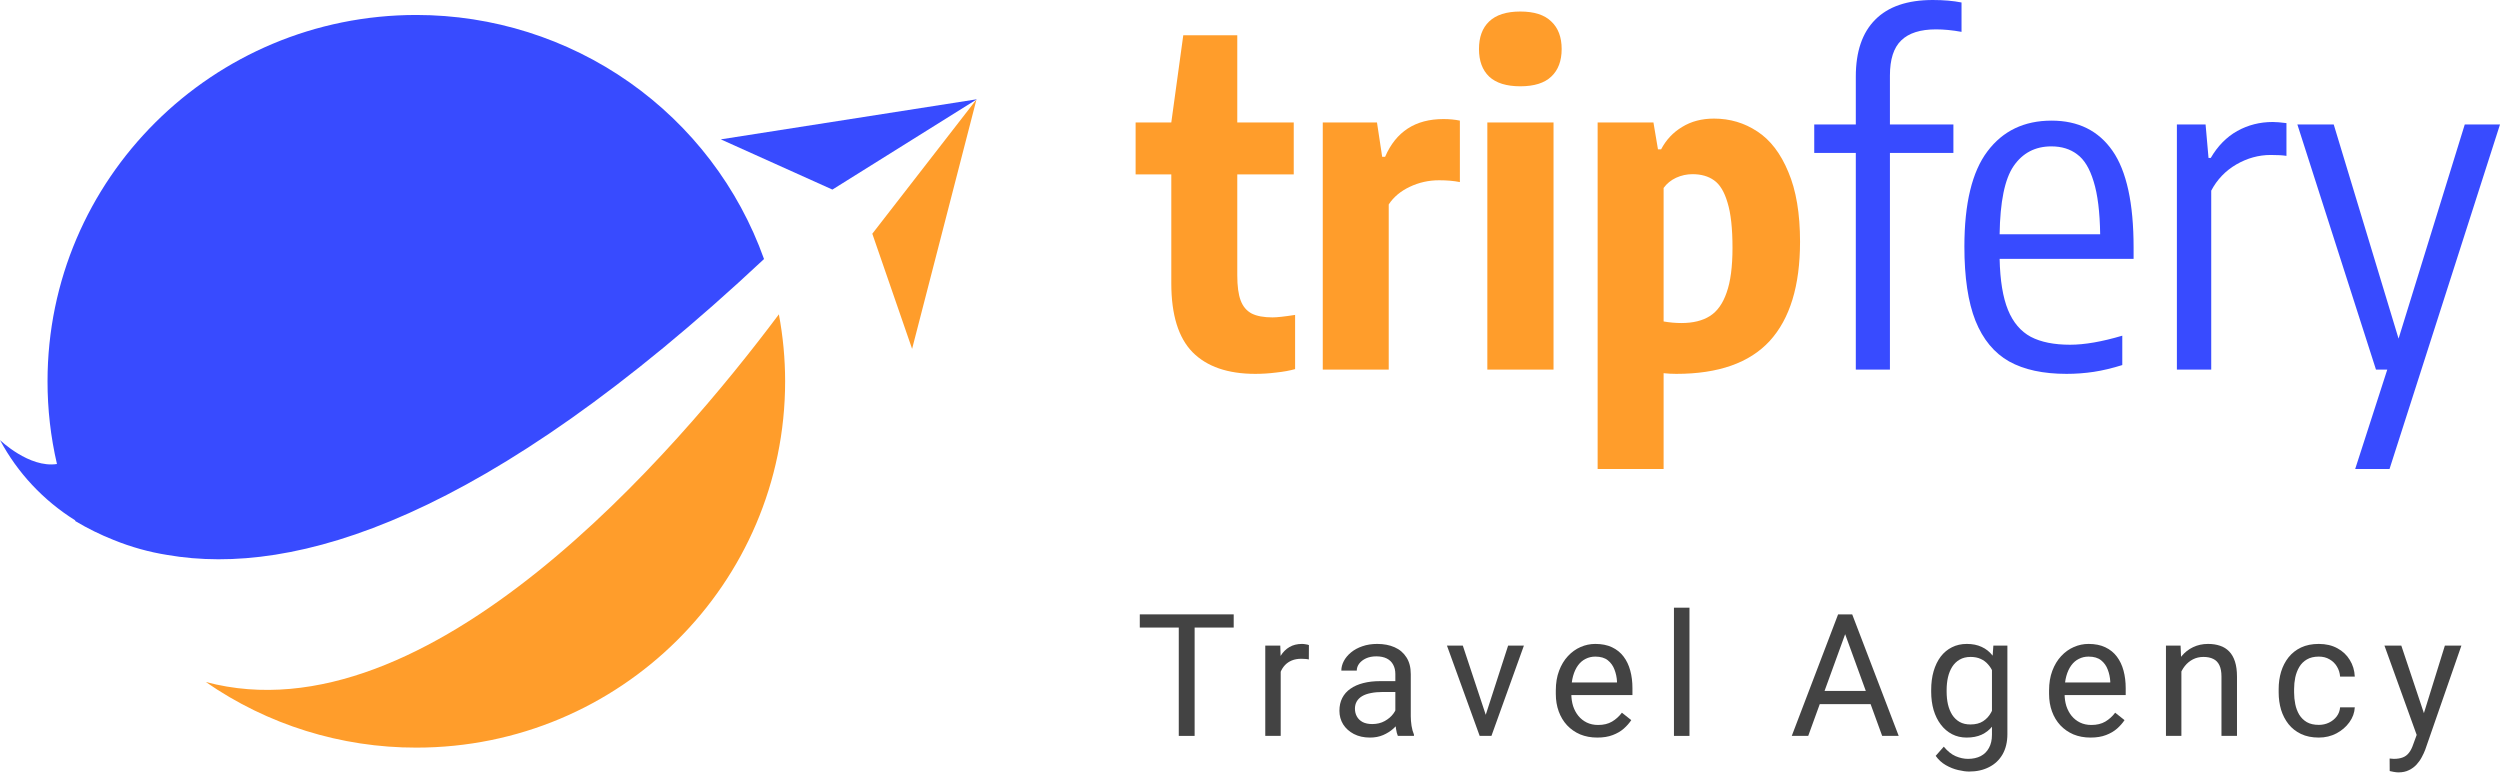 <svg width="167" height="52" viewBox="0 0 167 52" fill="none" xmlns="http://www.w3.org/2000/svg">
<path d="M79.801 41.04V49.158H78.742V41.04H79.801ZM82.411 41.04V41.921H76.138V41.04H82.411Z" fill="#434343"/>
<path d="M85.551 44.073V49.158H84.52V43.125H85.523L85.551 44.073ZM87.436 43.092L87.43 44.051C87.345 44.032 87.263 44.021 87.185 44.017C87.111 44.01 87.025 44.006 86.929 44.006C86.691 44.006 86.481 44.043 86.299 44.117C86.116 44.192 85.962 44.296 85.836 44.43C85.709 44.564 85.609 44.724 85.535 44.909C85.464 45.092 85.418 45.292 85.395 45.511L85.105 45.679C85.105 45.315 85.141 44.972 85.211 44.653C85.285 44.333 85.399 44.051 85.551 43.805C85.704 43.556 85.897 43.363 86.131 43.225C86.369 43.084 86.652 43.014 86.979 43.014C87.053 43.014 87.139 43.023 87.235 43.041C87.332 43.056 87.399 43.073 87.436 43.092Z" fill="#434343"/>
<path d="M93.209 48.127V45.021C93.209 44.783 93.16 44.577 93.064 44.402C92.971 44.224 92.829 44.086 92.64 43.989C92.45 43.893 92.216 43.844 91.937 43.844C91.677 43.844 91.448 43.889 91.251 43.978C91.058 44.067 90.906 44.184 90.794 44.329C90.686 44.474 90.632 44.63 90.632 44.798H89.601C89.601 44.582 89.657 44.368 89.768 44.157C89.88 43.945 90.04 43.753 90.248 43.582C90.46 43.407 90.712 43.27 91.006 43.17C91.303 43.066 91.634 43.014 91.999 43.014C92.437 43.014 92.824 43.088 93.158 43.236C93.497 43.385 93.76 43.61 93.95 43.911C94.143 44.209 94.24 44.582 94.24 45.032V47.842C94.24 48.043 94.257 48.257 94.29 48.483C94.327 48.71 94.381 48.906 94.452 49.069V49.158H93.376C93.324 49.039 93.283 48.881 93.253 48.684C93.223 48.483 93.209 48.298 93.209 48.127ZM93.387 45.5L93.398 46.225H92.355C92.062 46.225 91.8 46.249 91.569 46.298C91.339 46.342 91.145 46.411 90.989 46.504C90.833 46.597 90.714 46.714 90.632 46.855C90.551 46.993 90.51 47.155 90.51 47.34C90.51 47.53 90.552 47.703 90.638 47.859C90.724 48.015 90.852 48.14 91.023 48.233C91.197 48.322 91.411 48.367 91.664 48.367C91.98 48.367 92.259 48.3 92.5 48.166C92.742 48.032 92.933 47.868 93.075 47.675C93.22 47.482 93.298 47.294 93.309 47.112L93.749 47.608C93.723 47.764 93.653 47.937 93.537 48.127C93.422 48.316 93.268 48.498 93.075 48.673C92.885 48.844 92.658 48.987 92.394 49.102C92.134 49.214 91.841 49.27 91.513 49.27C91.105 49.27 90.746 49.19 90.437 49.03C90.132 48.87 89.894 48.656 89.724 48.389C89.556 48.117 89.473 47.814 89.473 47.48C89.473 47.157 89.536 46.872 89.662 46.627C89.789 46.378 89.971 46.171 90.209 46.008C90.447 45.84 90.733 45.714 91.067 45.629C91.402 45.543 91.775 45.5 92.188 45.5H93.387Z" fill="#434343"/>
<path d="M99.093 48.227L100.743 43.125H101.797L99.628 49.158H98.936L99.093 48.227ZM97.715 43.125L99.416 48.255L99.533 49.158H98.842L96.656 43.125H97.715Z" fill="#434343"/>
<path d="M106.7 49.27C106.279 49.27 105.898 49.199 105.556 49.058C105.218 48.913 104.926 48.71 104.681 48.45C104.439 48.19 104.254 47.881 104.123 47.525C103.993 47.168 103.928 46.777 103.928 46.353V46.119C103.928 45.629 104.001 45.192 104.146 44.809C104.291 44.422 104.488 44.095 104.737 43.828C104.986 43.56 105.268 43.357 105.584 43.22C105.9 43.082 106.227 43.014 106.566 43.014C106.997 43.014 107.369 43.088 107.681 43.236C107.997 43.385 108.255 43.593 108.456 43.861C108.657 44.125 108.805 44.437 108.902 44.798C108.999 45.155 109.047 45.545 109.047 45.969V46.432H104.542V45.59H108.015V45.511C108.001 45.244 107.945 44.984 107.848 44.731C107.755 44.478 107.607 44.27 107.402 44.106C107.198 43.943 106.919 43.861 106.566 43.861C106.332 43.861 106.116 43.911 105.919 44.012C105.722 44.108 105.553 44.253 105.411 44.447C105.27 44.64 105.161 44.876 105.082 45.155C105.004 45.434 104.965 45.755 104.965 46.119V46.353C104.965 46.64 105.004 46.909 105.082 47.162C105.164 47.411 105.281 47.63 105.434 47.82C105.59 48.01 105.778 48.158 105.997 48.266C106.22 48.374 106.473 48.428 106.755 48.428C107.12 48.428 107.428 48.353 107.681 48.205C107.934 48.056 108.155 47.857 108.344 47.608L108.969 48.104C108.839 48.301 108.673 48.489 108.473 48.668C108.272 48.846 108.025 48.991 107.731 49.102C107.441 49.214 107.097 49.27 106.7 49.27Z" fill="#434343"/>
<path d="M112.857 40.593V49.158H111.82V40.593H112.857Z" fill="#434343"/>
<path d="M123.476 41.759L120.789 49.158H119.69L122.785 41.04H123.493L123.476 41.759ZM125.729 49.158L123.036 41.759L123.019 41.04H123.727L126.833 49.158H125.729ZM125.589 46.153V47.034H121.028V46.153H125.589Z" fill="#434343"/>
<path d="M133.157 43.125H134.094V49.03C134.094 49.562 133.986 50.015 133.771 50.391C133.555 50.766 133.254 51.05 132.867 51.244C132.485 51.441 132.042 51.539 131.54 51.539C131.332 51.539 131.087 51.506 130.804 51.439C130.526 51.376 130.25 51.266 129.979 51.11C129.711 50.957 129.487 50.751 129.304 50.491L129.845 49.877C130.098 50.182 130.362 50.394 130.637 50.513C130.916 50.632 131.191 50.692 131.462 50.692C131.789 50.692 132.072 50.63 132.31 50.508C132.548 50.385 132.732 50.203 132.862 49.961C132.996 49.723 133.063 49.43 133.063 49.08V44.452L133.157 43.125ZM129.003 46.209V46.091C129.003 45.63 129.057 45.212 129.165 44.837C129.277 44.458 129.435 44.132 129.639 43.861C129.847 43.59 130.098 43.382 130.392 43.236C130.685 43.088 131.016 43.014 131.384 43.014C131.763 43.014 132.094 43.08 132.377 43.214C132.663 43.344 132.905 43.536 133.102 43.789C133.302 44.038 133.46 44.339 133.576 44.692C133.691 45.045 133.771 45.445 133.815 45.891V46.404C133.775 46.846 133.695 47.244 133.576 47.597C133.46 47.95 133.302 48.251 133.102 48.5C132.905 48.749 132.663 48.941 132.377 49.075C132.091 49.205 131.756 49.27 131.373 49.27C131.013 49.27 130.685 49.194 130.392 49.041C130.102 48.889 129.853 48.675 129.645 48.4C129.436 48.125 129.277 47.801 129.165 47.43C129.057 47.054 129.003 46.647 129.003 46.209ZM130.035 46.091V46.209C130.035 46.51 130.065 46.792 130.124 47.056C130.187 47.32 130.282 47.552 130.408 47.753C130.539 47.954 130.704 48.112 130.905 48.227C131.105 48.339 131.345 48.394 131.624 48.394C131.966 48.394 132.249 48.322 132.472 48.177C132.695 48.032 132.871 47.84 133.001 47.602C133.135 47.365 133.239 47.106 133.314 46.828V45.484C133.273 45.279 133.209 45.082 133.124 44.893C133.042 44.699 132.934 44.528 132.801 44.38C132.67 44.227 132.509 44.106 132.315 44.017C132.122 43.928 131.895 43.883 131.635 43.883C131.353 43.883 131.109 43.943 130.905 44.062C130.704 44.177 130.539 44.337 130.408 44.541C130.282 44.742 130.187 44.976 130.124 45.244C130.065 45.508 130.035 45.79 130.035 46.091Z" fill="#434343"/>
<path d="M139.649 49.27C139.229 49.27 138.848 49.199 138.506 49.058C138.168 48.913 137.876 48.71 137.631 48.45C137.389 48.19 137.203 47.881 137.073 47.525C136.943 47.168 136.878 46.777 136.878 46.353V46.119C136.878 45.629 136.95 45.192 137.095 44.809C137.24 44.422 137.437 44.095 137.686 43.828C137.936 43.56 138.218 43.357 138.534 43.22C138.85 43.082 139.177 43.014 139.515 43.014C139.947 43.014 140.318 43.088 140.631 43.236C140.947 43.385 141.205 43.593 141.406 43.861C141.606 44.125 141.755 44.437 141.852 44.798C141.948 45.155 141.997 45.545 141.997 45.969V46.432H137.491V45.59H140.965V45.511C140.95 45.244 140.895 44.984 140.798 44.731C140.705 44.478 140.556 44.27 140.352 44.106C140.147 43.943 139.869 43.861 139.515 43.861C139.281 43.861 139.066 43.911 138.869 44.012C138.672 44.108 138.502 44.253 138.361 44.447C138.22 44.64 138.11 44.876 138.032 45.155C137.954 45.434 137.915 45.755 137.915 46.119V46.353C137.915 46.64 137.954 46.909 138.032 47.162C138.114 47.411 138.231 47.63 138.383 47.82C138.54 48.01 138.727 48.158 138.947 48.266C139.17 48.374 139.422 48.428 139.705 48.428C140.069 48.428 140.378 48.353 140.631 48.205C140.883 48.056 141.105 47.857 141.294 47.608L141.919 48.104C141.789 48.301 141.623 48.489 141.422 48.668C141.222 48.846 140.974 48.991 140.681 49.102C140.391 49.214 140.047 49.27 139.649 49.27Z" fill="#434343"/>
<path d="M145.717 44.413V49.158H144.686V43.125H145.662L145.717 44.413ZM145.472 45.913L145.043 45.896C145.046 45.484 145.108 45.103 145.227 44.753C145.346 44.4 145.513 44.093 145.728 43.833C145.944 43.573 146.201 43.372 146.498 43.231C146.799 43.086 147.132 43.014 147.496 43.014C147.793 43.014 148.061 43.054 148.299 43.136C148.537 43.214 148.739 43.341 148.907 43.515C149.078 43.69 149.208 43.917 149.297 44.196C149.386 44.471 149.431 44.807 149.431 45.205V49.158H148.394V45.194C148.394 44.878 148.347 44.625 148.254 44.435C148.161 44.242 148.026 44.103 147.847 44.017C147.669 43.928 147.45 43.883 147.189 43.883C146.933 43.883 146.699 43.937 146.487 44.045C146.279 44.153 146.098 44.301 145.946 44.491C145.797 44.681 145.68 44.898 145.595 45.144C145.513 45.385 145.472 45.642 145.472 45.913Z" fill="#434343"/>
<path d="M154.897 48.422C155.142 48.422 155.369 48.372 155.577 48.272C155.785 48.171 155.956 48.034 156.09 47.859C156.224 47.681 156.3 47.478 156.319 47.251H157.3C157.281 47.608 157.161 47.941 156.938 48.249C156.718 48.554 156.43 48.801 156.073 48.991C155.716 49.177 155.324 49.27 154.897 49.27C154.443 49.27 154.047 49.19 153.709 49.03C153.374 48.87 153.096 48.651 152.873 48.372C152.653 48.093 152.488 47.773 152.376 47.413C152.269 47.049 152.215 46.664 152.215 46.259V46.025C152.215 45.619 152.269 45.236 152.376 44.876C152.488 44.512 152.653 44.19 152.873 43.911C153.096 43.632 153.374 43.413 153.709 43.253C154.047 43.093 154.443 43.014 154.897 43.014C155.369 43.014 155.781 43.11 156.135 43.303C156.488 43.493 156.765 43.753 156.965 44.084C157.17 44.411 157.281 44.783 157.3 45.199H156.319C156.3 44.95 156.229 44.725 156.107 44.525C155.988 44.324 155.824 44.164 155.616 44.045C155.412 43.922 155.172 43.861 154.897 43.861C154.581 43.861 154.315 43.924 154.099 44.051C153.887 44.173 153.718 44.341 153.592 44.553C153.469 44.761 153.38 44.993 153.324 45.249C153.272 45.502 153.246 45.761 153.246 46.025V46.259C153.246 46.523 153.272 46.783 153.324 47.039C153.376 47.296 153.464 47.528 153.586 47.736C153.713 47.944 153.882 48.112 154.094 48.238C154.309 48.361 154.577 48.422 154.897 48.422Z" fill="#434343"/>
<path d="M161.639 48.534L163.318 43.125H164.422L162.002 50.089C161.946 50.238 161.872 50.398 161.779 50.569C161.69 50.744 161.574 50.909 161.433 51.065C161.292 51.221 161.121 51.348 160.92 51.444C160.723 51.545 160.487 51.595 160.212 51.595C160.13 51.595 160.026 51.584 159.9 51.562C159.773 51.539 159.684 51.521 159.632 51.506L159.627 50.669C159.656 50.673 159.703 50.677 159.766 50.681C159.833 50.688 159.879 50.692 159.905 50.692C160.14 50.692 160.338 50.66 160.502 50.597C160.666 50.537 160.803 50.435 160.915 50.29C161.03 50.149 161.128 49.954 161.21 49.705L161.639 48.534ZM160.407 43.125L161.974 47.809L162.242 48.896L161.5 49.275L159.281 43.125H160.407Z" fill="#434343"/>
<path d="M85.004 21.202C85.305 21.202 85.808 21.146 86.513 21.036V24.657C86.15 24.758 85.733 24.834 85.26 24.884C84.787 24.944 84.32 24.974 83.857 24.974C82.016 24.974 80.617 24.491 79.662 23.526C78.716 22.56 78.243 21.026 78.243 18.923V11.65H75.859V8.179H78.243L79.043 2.354H82.65V8.179H86.422V11.65H82.65V18.395C82.65 19.109 82.725 19.668 82.876 20.07C83.027 20.472 83.273 20.764 83.615 20.945C83.957 21.116 84.42 21.202 85.004 21.202Z" fill="#FF9D2B"/>
<path d="M88.361 8.179H91.982L92.329 10.473H92.526C93.25 8.793 94.548 7.953 96.419 7.953C96.821 7.953 97.189 7.988 97.52 8.058V12.163C97.118 12.082 96.655 12.042 96.132 12.042C95.438 12.042 94.784 12.188 94.17 12.48C93.557 12.771 93.089 13.164 92.767 13.657V24.688H88.361V8.179Z" fill="#FF9D2B"/>
<path d="M99.354 24.688V8.179H103.776V24.688H99.354ZM101.557 5.764C100.632 5.764 99.938 5.548 99.475 5.116C99.022 4.683 98.796 4.069 98.796 3.275C98.796 2.48 99.022 1.866 99.475 1.434C99.938 0.991 100.632 0.77 101.557 0.77C102.483 0.77 103.172 0.991 103.625 1.434C104.087 1.866 104.319 2.48 104.319 3.275C104.319 4.069 104.087 4.683 103.625 5.116C103.172 5.548 102.483 5.764 101.557 5.764Z" fill="#FF9D2B"/>
<path d="M106.722 8.179H110.45L110.752 9.975H110.963C111.295 9.341 111.763 8.843 112.366 8.481C112.97 8.108 113.679 7.922 114.494 7.922C115.56 7.922 116.526 8.209 117.391 8.783C118.256 9.346 118.946 10.246 119.459 11.484C119.982 12.711 120.243 14.265 120.243 16.147C120.243 19.084 119.569 21.292 118.221 22.771C116.873 24.24 114.791 24.974 111.974 24.974C111.682 24.974 111.4 24.959 111.129 24.929V31.327H106.722V8.179ZM112.321 21.579C113.096 21.579 113.729 21.423 114.222 21.111C114.715 20.799 115.087 20.276 115.339 19.542C115.601 18.808 115.731 17.811 115.731 16.554C115.731 15.256 115.621 14.25 115.399 13.536C115.188 12.812 114.886 12.314 114.494 12.042C114.112 11.77 113.634 11.635 113.06 11.635C112.678 11.635 112.311 11.715 111.959 11.876C111.617 12.037 111.34 12.263 111.129 12.555V21.473C111.531 21.544 111.929 21.579 112.321 21.579Z" fill="#FF9D2B"/>
<path d="M129.325 1.962C128.279 1.962 127.504 2.208 127.001 2.701C126.498 3.184 126.247 3.964 126.247 5.04V8.315H130.487V10.216H126.247V24.688H123.968V10.216H121.191V8.315H123.968V5.116C123.968 3.446 124.401 2.178 125.266 1.313C126.131 0.438 127.414 0 129.114 0C129.828 0 130.467 0.055 131.03 0.166V2.128C130.417 2.017 129.848 1.962 129.325 1.962Z" fill="#384BFF"/>
<path d="M142.524 17.293H133.575C133.606 18.732 133.792 19.869 134.134 20.704C134.476 21.539 134.984 22.137 135.658 22.5C136.332 22.852 137.207 23.028 138.284 23.028C139.249 23.028 140.411 22.826 141.769 22.424V24.386C141.095 24.597 140.462 24.748 139.868 24.839C139.274 24.929 138.666 24.974 138.042 24.974C136.483 24.974 135.205 24.698 134.209 24.144C133.213 23.581 132.464 22.676 131.961 21.428C131.468 20.181 131.221 18.531 131.221 16.479C131.221 13.591 131.734 11.469 132.76 10.111C133.787 8.742 135.215 8.058 137.046 8.058C138.827 8.058 140.185 8.732 141.12 10.08C142.056 11.428 142.524 13.576 142.524 16.524V17.293ZM137.031 9.778C135.955 9.778 135.115 10.216 134.511 11.091C133.917 11.957 133.606 13.476 133.575 15.649H140.291C140.27 14.16 140.125 12.983 139.853 12.117C139.591 11.252 139.224 10.649 138.751 10.307C138.289 9.955 137.715 9.778 137.031 9.778Z" fill="#384BFF"/>
<path d="M145.416 8.315H147.333L147.529 10.548H147.68C148.143 9.753 148.731 9.155 149.445 8.752C150.17 8.35 150.959 8.149 151.814 8.149C152.046 8.149 152.353 8.174 152.735 8.224V10.412C152.494 10.372 152.141 10.352 151.679 10.352C150.884 10.352 150.119 10.563 149.385 10.986C148.661 11.408 148.102 11.992 147.71 12.736V24.688H145.416V8.315Z" fill="#384BFF"/>
<path d="M164.646 8.315H167L159.621 31.327H157.327L159.47 24.688H158.715L153.464 8.315H155.893L160.224 22.62L164.646 8.315Z" fill="#384BFF"/>
<path d="M65.23 6.642L58.27 15.613L60.928 23.304L65.23 6.642Z" fill="#FF9D2B"/>
<path d="M65.255 6.631L55.605 12.664L48.149 9.309L65.255 6.631Z" fill="#384BFF"/>
<path d="M13.747 45.557C17.871 48.417 22.782 49.948 27.812 49.941C41.418 49.941 52.447 38.986 52.447 25.47C52.446 23.97 52.306 22.472 52.029 20.997C45.199 30.123 28.626 49.53 13.747 45.557Z" fill="#FF9D2B"/>
<path d="M51.037 17.304C49.336 12.536 46.19 8.408 42.031 5.488C37.872 2.569 32.905 1.001 27.812 1C14.206 1 3.175 11.955 3.175 25.47C3.173 27.33 3.384 29.184 3.805 30.996C1.943 31.279 0 29.396 0 29.396C1.171 31.585 2.9 33.432 5.013 34.752L5.04 34.814C5.858 35.302 6.714 35.723 7.601 36.074C8.755 36.543 9.961 36.879 11.193 37.074C19.696 38.539 32.422 34.736 51.037 17.304Z" fill="#384BFF"/>
</svg>
